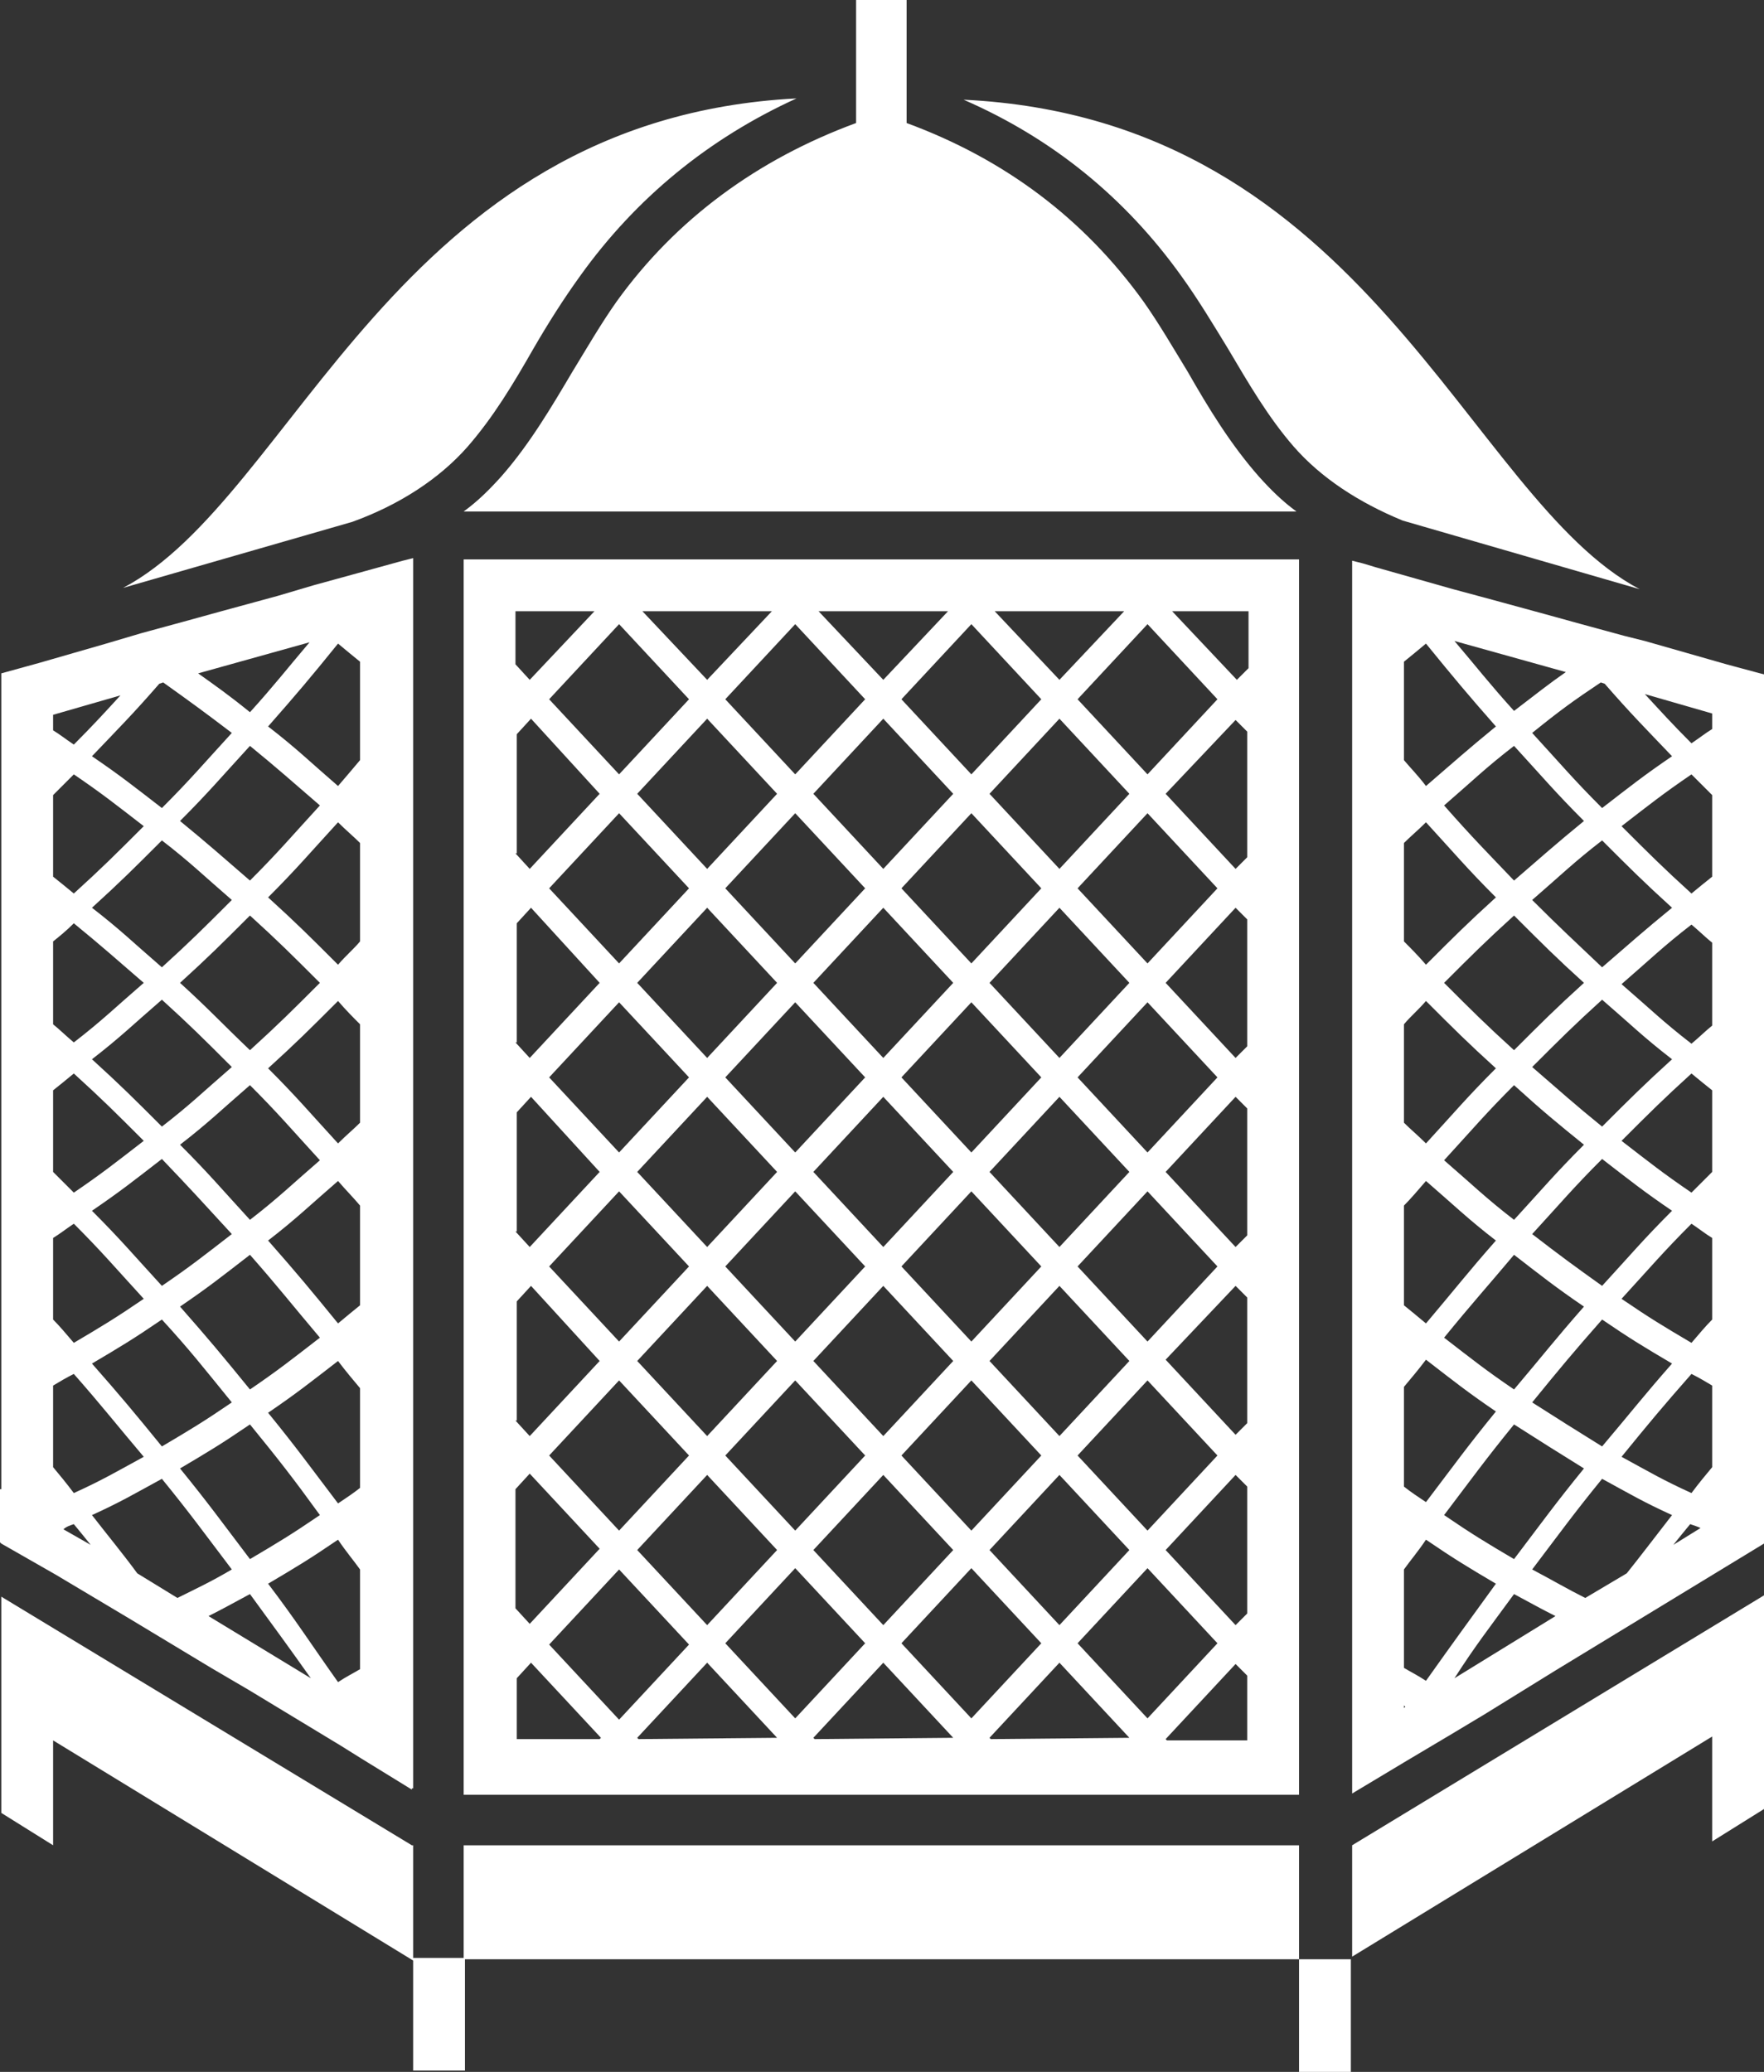 <?xml version="1.0" encoding="utf-8"?>
<!-- Generator: Adobe Illustrator 18.1.1, SVG Export Plug-In . SVG Version: 6.00 Build 0)  -->
<svg version="1.1" id="Layer_1" xmlns="http://www.w3.org/2000/svg" xmlns:xlink="http://www.w3.org/1999/xlink" x="0px" y="0px"
	 viewBox="0 0 136.2 160" enable-background="new 0 0 136.2 160" xml:space="preserve">
<rect x="0" y="0" width="136.2" height="160" fill="#333333" stroke="none"/>
<path fill="#FFFFFF" d="M104.4,142.5l31.8-19.3v8.5h0v8l-4,2.5v-8.1l-27.8,17V142.5z M136.2,115v4.1v0.1h0l0,0l-16.1,9.8v0l-5.5,3.4
	h0l-2.5,1.5h0l-3.7,2.2l0,0l-4,2.4v-0.1v0v-4v-5.1v-5.3v-9.1v-5.3v-9.1v-5.3v-9.1v-5.3v-9.1V66v-9.1v-5.3v-8.3l0.8,0.2h0l1,0.3
	l6,1.7l2.6,0.7h0l4.4,1.2l2.9,0.8l3.3,0.9h0l1.6,0.4l6.3,1.8l0,0l2.6,0.7l0.4,0.1v0v4.1V63v4.1v6.8v4.1v6.8V89v6.8v4.2v6.8v4.1
	L136.2,115L136.2,115z M118.3,56.6c2.2,2.4,3.2,3.6,5.4,5.8c2.2-1.7,3.2-2.5,5.4-4c-2.1-2.2-3.2-3.3-5.2-5.6l-0.3-0.1
	C121.5,54.1,120.4,54.9,118.3,56.6z M111.5,103.3C111.5,103.3,111.5,103.3,111.5,103.3c2.2,1.7,3.2,2.5,5.4,4
	c2.2-2.6,3.2-3.9,5.4-6.4c0,0,0,0,0,0c0,0,0,0,0,0c0,0,0,0,0,0c0,0,0,0,0,0c-2.2-1.5-3.2-2.3-5.4-4
	C114.8,99.4,113.7,100.6,111.5,103.3C111.5,103.3,111.5,103.3,111.5,103.3C111.5,103.3,111.5,103.3,111.5,103.3
	C111.5,103.3,111.5,103.3,111.5,103.3z M116.9,70.7c-2.2,2-3.2,3-5.4,5.2c2.2,2.2,3.2,3.2,5.4,5.2c2.2-2.2,3.2-3.2,5.4-5.2
	C120.2,74,119.1,72.9,116.9,70.7z M116.9,68c2.2-1.9,3.2-2.8,5.4-4.6c-2.2-2.2-3.2-3.4-5.4-5.8c-2.2,1.7-3.2,2.7-5.4,4.6
	C113.7,64.7,114.8,65.8,116.9,68z M116.9,83.8c-2.2,2.2-3.2,3.4-5.4,5.8c2.2,1.9,3.2,2.9,5.4,4.6c2.2-2.4,3.2-3.6,5.4-5.8
	C120.2,86.7,119.1,85.8,116.9,83.8z M116.9,110c-2.2,2.7-3.2,4.1-5.4,7c2.2,1.5,3.2,2.1,5.4,3.4c2.2-2.9,3.2-4.3,5.4-7
	C120.2,112.1,119.1,111.4,116.9,110z M123.7,111.7c2.2-2.6,3.2-3.9,5.4-6.4c-2.2-1.3-3.2-1.9-5.4-3.4c-2.2,2.5-3.2,3.7-5.4,6.4
	C120.5,109.7,121.6,110.4,123.7,111.7z M123.7,99.3c2.2-2.4,3.2-3.6,5.4-5.8c-2.2-1.5-3.2-2.3-5.4-4c-2.2,2.2-3.2,3.4-5.4,5.8
	C120.5,97,121.6,97.8,123.7,99.3z M123.7,87c2.2-2.2,3.2-3.2,5.4-5.2c-2.2-1.7-3.2-2.7-5.4-4.6c-2.2,2-3.2,3-5.4,5.2
	C120.5,84.3,121.6,85.3,123.7,87z M123.7,74.7c2.2-1.9,3.2-2.8,5.4-4.6c-2.2-2-3.2-3-5.4-5.2c-2.2,1.7-3.2,2.7-5.4,4.6
	C120.5,71.7,121.6,72.7,123.7,74.7z M112.3,49.5c1.7,2,2.7,3.3,4.6,5.4c1.7-1.3,2.7-2.1,4-3L112.3,49.5z M108.4,58.7
	c0.5,0.6,1.1,1.2,1.7,2c2.2-1.9,3.2-2.8,5.4-4.6c-2.2-2.5-3.2-3.7-5.4-6.4c-0.6,0.5-1.2,1-1.7,1.4V58.7z M108.4,72.7
	c0.5,0.5,1.1,1.1,1.7,1.8c2.2-2.2,3.2-3.2,5.4-5.2c-2.2-2.2-3.2-3.4-5.4-5.8c-0.6,0.6-1.2,1.1-1.7,1.6V72.7z M108.4,86.7
	c0.5,0.5,1.1,1,1.7,1.6c2.2-2.4,3.2-3.6,5.4-5.8c-2.2-2-3.2-3-5.4-5.2c-0.6,0.7-1.2,1.2-1.7,1.8V86.7z M108.4,100.8
	c0.5,0.4,1.1,0.9,1.7,1.4c2.2-2.6,3.2-3.9,5.4-6.4c-2.2-1.7-3.2-2.7-5.4-4.6c-0.6,0.7-1.2,1.4-1.7,1.9V100.8z M108.4,114.8
	c0.5,0.4,1.1,0.8,1.7,1.2c2.2-2.9,3.2-4.3,5.4-7c-2.2-1.5-3.2-2.3-5.4-4c-0.6,0.8-1.2,1.5-1.7,2.1V114.8z M108.5,131.8
	c0,0-0.1-0.1-0.1-0.1v0.2L108.5,131.8z M115.5,122.3c-2.2-1.3-3.2-1.9-5.4-3.4c-0.6,0.9-1.2,1.6-1.7,2.3v7.6c0.5,0.3,1.1,0.6,1.7,1
	C112.3,126.7,113.4,125.2,115.5,122.3z M120.1,124.8c-1-0.5-1.9-1-3.2-1.7c-1.9,2.6-3,4-4.6,6.5L120.1,124.8z M129.1,117
	c-2.2-1-3.2-1.6-5.4-2.8c-2.2,2.7-3.2,4.1-5.4,7c1.7,0.9,2.7,1.5,4.1,2.2l3.2-1.9C126.8,120,127.7,118.8,129.1,117z M131.3,118
	c-0.2-0.1-0.5-0.2-0.8-0.3c-0.5,0.6-0.9,1.1-1.3,1.6L131.3,118z M132.2,107c-0.5-0.3-1-0.6-1.6-0.9c-2.2,2.5-3.2,3.7-5.4,6.4
	c2.2,1.2,3.2,1.8,5.4,2.8c0.6-0.8,1.1-1.4,1.6-2V107z M132.2,95.6c-0.5-0.3-1-0.7-1.6-1.1c-2.2,2.2-3.2,3.4-5.4,5.8c0,0,0,0,0,0
	c0,0,0,0,0,0c0,0,0,0,0,0c0,0,0,0,0,0c2.2,1.5,3.2,2.1,5.4,3.4c0.6-0.7,1.1-1.3,1.6-1.8V95.6z M132.2,84.2c-0.5-0.4-1-0.8-1.6-1.3
	c-2.2,2-3.2,3-5.4,5.2c2.2,1.7,3.2,2.5,5.4,4c0.6-0.6,1.1-1.1,1.6-1.6V84.2z M132.2,72.8c-0.5-0.4-1-0.9-1.6-1.4
	c-2.2,1.7-3.2,2.7-5.4,4.6c2.2,1.9,3.2,2.9,5.4,4.6c0.6-0.5,1.1-1,1.6-1.4V72.8z M132.2,61.4c-0.5-0.5-1-1-1.6-1.6
	c-2.2,1.5-3.2,2.3-5.4,4c2.2,2.2,3.2,3.2,5.4,5.2c0.6-0.5,1.1-0.9,1.6-1.3V61.4z M132.2,55.1l-5.2-1.5c1.2,1.3,2.1,2.3,3.6,3.8
	c0.6-0.4,1.1-0.8,1.6-1.1V55.1z M91.2,21.3c1.3,1.8,2.5,3.8,3.6,5.6c1.6,2.7,3.1,5.3,5.1,7.6c2.1,2.4,5,4.3,8.4,5.7l18.3,5.3
	c-13.3-7-21-36.3-52.2-37.8C81.3,10.7,86.9,15.3,91.2,21.3z M100.3,142.5H35.8v8.8v0h64.5v8.7h4v-8.7h-4V142.5z M47.6,23.3
	c-1.2,1.7-2.3,3.6-3.4,5.4c-1.6,2.7-3.3,5.6-5.5,8.1c-0.9,1-1.8,1.9-2.9,2.7h32.2h0h32.1c-1.1-0.8-2-1.7-2.9-2.7
	c-2.2-2.5-3.9-5.3-5.5-8.1c-1.1-1.8-2.2-3.7-3.4-5.4c-4.6-6.4-10.7-11-18.3-13.8V7V0h-2h0h-1.9h0v9.5h0
	C58.5,12.3,52.2,16.9,47.6,23.3z M38.9,43.2L38.9,43.2l4.2,0l0,0h2.8l0,0h3.8l0,0h2.8l0,0h4.2l0,0h2.8l0,0h3.8l0,0h2.8l0,0h4.2l0,0
	h2.8l0,0h3.8l0,0h2.8l0,0h4.2l0,0h2.8l0,0h3.8l0,0h2.8l0,0h4.2l0,0h2.8v0v3v1.2v3v7.4v3v1.2v3v7.4v3v1.2v3v7.4v3v1.2v3v7.4v3v1.2v3
	v7.4v3v1.2v3v7.4v3v0.7v0.5v3v0.6H35.8v-0.8v-3v-0.2v-0.4v-3v-8v-3v-0.6v-3v-8v-3v-0.6v-3v-8v-3v-0.6v-3v-8v-3v-0.6v-3v-8v-3V61v-3
	v-8v-3v-0.6v-3v-0.2h0.2l0,0H38.9z M49.2,105.1L49.2,105.1l5.4,5.8l5.4-5.8l0,0l0,0l0,0l0,0l-5.4-5.8L49.2,105.1L49.2,105.1
	L49.2,105.1L49.2,105.1z M87.2,105.1L87.2,105.1l-5.4-5.8l-5.4,5.8l0,0l0,0l0,0l0,0l5.4,5.8L87.2,105.1L87.2,105.1L87.2,105.1
	L87.2,105.1z M73.6,105.1L73.6,105.1L73.6,105.1L73.6,105.1l-5.4-5.8l-5.4,5.8l0,0l0,0l0,0l0,0l5.4,5.8L73.6,105.1L73.6,105.1z
	 M61.4,92L56,97.8l5.4,5.8l5.4-5.8L61.4,92z M68.2,96.3l5.4-5.8l-5.4-5.8l-5.4,5.8L68.2,96.3z M75,103.6l5.4-5.8L75,92l-5.4,5.8
	L75,103.6z M81.8,96.3l5.4-5.8l-5.4-5.8l-5.4,5.8L81.8,96.3z M81.8,81.7l5.4-5.8l-5.4-5.8l-5.4,5.8L81.8,81.7z M75,77.4l-5.4,5.8
	L75,89l5.4-5.8L75,77.4z M73.6,75.9l-5.4-5.8l-5.4,5.8l5.4,5.8L73.6,75.9z M61.4,77.4L56,83.2l5.4,5.8l5.4-5.8L61.4,77.4z M60,75.9
	l-5.4-5.8l-5.4,5.8l5.4,5.8L60,75.9z M54.6,84.7l-5.4,5.8l5.4,5.8l5.4-5.8L54.6,84.7z M54.6,113.9l-5.4,5.8l5.4,5.8l5.4-5.8
	L54.6,113.9z M61.4,118.2l5.4-5.8l-5.4-5.8l-5.4,5.8L61.4,118.2z M62.8,119.7l5.4,5.8l5.4-5.8l-5.4-5.8L62.8,119.7z M75,118.2
	l5.4-5.8l-5.4-5.8l-5.4,5.8L75,118.2z M76.4,119.7l5.4,5.8l5.4-5.8l-5.4-5.8L76.4,119.7z M88.6,118.2l5.4-5.8l-5.4-5.8l-5.4,5.8
	L88.6,118.2z M88.6,103.6l5.4-5.8L88.6,92l-5.4,5.8L88.6,103.6z M88.6,89l5.4-5.8l-5.4-5.8l-5.4,5.8L88.6,89z M88.6,74.4l5.4-5.8
	l-5.4-5.8l-5.4,5.8L88.6,74.4z M87.2,61.3l-5.4-5.8l-5.4,5.8l5.4,5.8L87.2,61.3z M75,62.8l-5.4,5.8l5.4,5.8l5.4-5.8L75,62.8z
	 M73.6,61.3l-5.4-5.8l-5.4,5.8l5.4,5.8L73.6,61.3z M61.4,62.8L56,68.6l5.4,5.8l5.4-5.8L61.4,62.8z M60,61.3l-5.4-5.8l-5.4,5.8
	l5.4,5.8L60,61.3z M47.8,62.8l-5.4,5.8l5.4,5.8l5.4-5.8L47.8,62.8z M47.8,77.4l-5.4,5.8l5.4,5.8l5.4-5.8L47.8,77.4z M47.8,92
	l-5.4,5.8l5.4,5.8l5.4-5.8L47.8,92z M47.8,106.6l-5.4,5.8l5.4,5.8l5.4-5.8L47.8,106.6z M47.8,121.2l-5.4,5.8l5.4,5.8l5.4-5.8
	L47.8,121.2z M60,134.2l-5.4-5.8l-5.4,5.8l0.1,0.1L60,134.2L60,134.2z M61.4,132.7l5.4-5.8l-5.4-5.8l-5.4,5.8L61.4,132.7z
	 M73.6,134.2l-5.4-5.8l-5.4,5.8l0.1,0.1L73.6,134.2L73.6,134.2z M75,132.7l5.4-5.8l-5.4-5.8l-5.4,5.8L75,132.7z M87.2,134.2
	l-5.4-5.8l-5.4,5.8l0.1,0.1L87.2,134.2L87.2,134.2z M88.6,132.7l5.4-5.8l-5.4-5.8l-5.4,5.8L88.6,132.7z M96.3,129.4l-0.9-0.9
	l-5.4,5.8l0.1,0.1h6.2V129.4z M96.3,114.8l-0.9-0.9l-5.4,5.8l5.4,5.8l0.9-0.9V114.8z M96.3,100.2l-0.9-0.9L90,105l0,0l0,0l0,0l0,0
	l5.4,5.8l0.9-0.9V100.2z M96.3,85.6l-0.9-0.9L90,90.5l5.4,5.8l0.9-0.9V85.6z M96.3,71l-0.9-0.9L90,75.9l5.4,5.8l0.9-0.9V71z
	 M96.3,56.5l-0.9-0.9L90,61.3l5.4,5.8l0.9-0.9V56.5z M90.5,47.2l5,5.3l0.9-0.9v-4.4H90.5z M88.6,48.2L83.2,54l5.4,5.8L94,54
	L88.6,48.2z M76.8,47.2l5,5.3l5-5.3H76.8z M75,48.2L69.6,54l5.4,5.8l5.4-5.8L75,48.2z M63.2,47.2l5,5.3l5-5.3H63.2z M61.4,48.2
	L56,54l5.4,5.8l5.4-5.8L61.4,48.2z M49.6,47.2l5,5.3l5-5.3H49.6z M47.8,48.2L42.4,54l5.4,5.8l5.4-5.8L47.8,48.2z M39.8,51.3l1.1,1.2
	l5-5.3h-6.1V51.3z M39.8,65.9l1.1,1.2l5.4-5.8L41,55.5l-1.1,1.2V65.9z M39.8,80.5l1.1,1.2l5.4-5.8L41,70.1l-1.1,1.2V80.5z
	 M39.8,95.1l1.1,1.2l5.4-5.8L41,84.7l-1.1,1.2V95.1z M39.8,109.7l1.1,1.2l5.4-5.8l0,0l0,0l0,0l0,0L41,99.3l-1.1,1.2V109.7z
	 M39.8,124.2l1.1,1.2l5.4-5.8l-5.4-5.8l-1.1,1.2V124.2z M39.8,134.3h6.5l0.1-0.1l-5.4-5.8l-1.1,1.2V134.3z M31.8,142.5L0.1,123.3
	l0,8.7h0v8l4,2.5v-8.1l27.8,17v0h0v8.5h4v-8.7h-4V142.5z M36.1,34.5c2-2.3,3.5-4.8,5.1-7.6c1.1-1.9,2.3-3.8,3.6-5.6
	c4.3-6,9.9-10.6,16.7-13.7c-31,1.6-38.7,30.8-52,37.8l17.7-5.1C30.8,39,33.9,37,36.1,34.5z M0.1,119.2L0.1,119.2L0,119.1V115l0.1,0
	v-4.2v-4.1v-6.8v-4.2V89v-4.1v-6.8v-4.1v-6.8V63v-6.8V52v0l0,0c0,0,0,0,0,0L3,51.2l5.2-1.5l2.7-0.8h0l3.3-0.9l2.9-0.8v0l4.4-1.2
	l2.7-0.8l4-1.1l2.9-0.8l0,0l0.8-0.2v8.3v5.3V66v5.3v9.1v5.3v9.1v5.3v9.1v5.3v9.1v5.3v9.1v0.1l-0.1,0v0.1l-3.9-2.4l0,0l-1.6-1
	l-7.1-4.3l-2.9-1.7l0,0l-6.3-3.8l0,0l-5.7-3.4L0.1,119.2L0.1,119.2z M7,119.3c-0.4-0.5-0.8-1-1.3-1.6c-0.3,0.1-0.6,0.2-0.8,0.4
	L7,119.3z M13.7,123.4c1.4-0.7,2.5-1.2,4.2-2.2c-2.2-2.9-3.2-4.3-5.4-7c-2.2,1.2-3.2,1.8-5.4,2.8c1.4,1.8,2.4,3,3.5,4.5L13.7,123.4z
	 M24.7,103.3C24.7,103.3,24.7,103.3,24.7,103.3c-2.2-2.6-3.2-3.9-5.4-6.4c-2.2,1.7-3.2,2.5-5.4,4c0,0,0,0,0,0c0,0,0,0,0,0
	c0,0,0,0,0,0c0,0,0,0,0,0c2.2,2.5,3.2,3.7,5.4,6.4C21.5,105.8,22.5,105,24.7,103.3C24.7,103.3,24.7,103.3,24.7,103.3
	C24.7,103.3,24.7,103.3,24.7,103.3C24.7,103.3,24.7,103.3,24.7,103.3z M19.3,110c-2.2,1.5-3.2,2.1-5.4,3.4c2.2,2.7,3.2,4.1,5.4,7
	c2.2-1.3,3.2-1.9,5.4-3.4C22.6,114.1,21.5,112.7,19.3,110z M19.3,94.2c2.2-1.7,3.2-2.7,5.4-4.6c-2.2-2.4-3.2-3.6-5.4-5.8
	c-2.2,1.9-3.2,2.9-5.4,4.6C16.1,90.6,17.1,91.8,19.3,94.2z M19.3,81.1c2.2-2,3.2-3,5.4-5.2c-2.2-2.2-3.2-3.2-5.4-5.2
	c-2.2,2.2-3.2,3.2-5.4,5.2C16.1,77.9,17.1,79,19.3,81.1z M19.3,68c2.2-2.2,3.2-3.4,5.4-5.8c-2.2-1.9-3.2-2.8-5.4-4.6
	c-2.2,2.4-3.2,3.6-5.4,5.8C16.1,65.2,17.1,66.1,19.3,68z M12.5,64.9c-2.2,2.2-3.2,3.2-5.4,5.2c2.2,1.7,3.2,2.7,5.4,4.6
	c2.2-2,3.2-3,5.4-5.2C15.7,67.6,14.7,66.6,12.5,64.9z M12.5,77.2c-2.2,1.9-3.2,2.9-5.4,4.6c2.2,2,3.2,3,5.4,5.2
	c2.2-1.7,3.2-2.7,5.4-4.6C15.7,80.2,14.7,79.2,12.5,77.2z M12.5,89.5c-2.2,1.7-3.2,2.5-5.4,4c2.2,2.2,3.2,3.4,5.4,5.8
	c2.2-1.5,3.2-2.3,5.4-4C15.7,92.9,14.7,91.8,12.5,89.5z M12.5,101.9c-2.2,1.5-3.2,2.1-5.4,3.4c2.2,2.5,3.2,3.7,5.4,6.4
	c2.2-1.3,3.2-1.9,5.4-3.4C15.7,105.6,14.7,104.3,12.5,101.9z M24,129.6c-1.7-2.4-2.8-3.9-4.7-6.5c-1.3,0.7-2.2,1.2-3.2,1.7L24,129.6
	z M27.8,121.2c-0.5-0.7-1.1-1.4-1.7-2.3c-2.2,1.5-3.2,2.1-5.4,3.4c2.2,2.9,3.2,4.5,5.4,7.6c0.6-0.4,1.2-0.7,1.7-1V121.2z
	 M27.8,107.2c-0.5-0.6-1.1-1.3-1.7-2.1c-2.2,1.7-3.2,2.5-5.4,4c2.2,2.7,3.2,4.1,5.4,7c0.6-0.4,1.2-0.8,1.7-1.2V107.2z M27.8,93.1
	c-0.5-0.6-1.1-1.2-1.7-1.9c-2.2,1.9-3.2,2.9-5.4,4.6c2.2,2.5,3.2,3.7,5.4,6.4c0.6-0.5,1.2-1,1.7-1.4V93.1z M27.8,79.1
	c-0.5-0.5-1.1-1.1-1.7-1.8c-2.2,2.2-3.2,3.2-5.4,5.2c2.2,2.2,3.2,3.4,5.4,5.8c0.6-0.6,1.2-1.1,1.7-1.6V79.1z M27.8,65.1
	c-0.5-0.5-1.1-1-1.7-1.6c-2.2,2.4-3.2,3.6-5.4,5.8c2.2,2,3.2,3,5.4,5.2c0.6-0.7,1.2-1.2,1.7-1.8V65.1z M20.7,56.1
	c2.2,1.7,3.2,2.7,5.4,4.6c0.6-0.7,1.2-1.4,1.7-2v-7.6c-0.5-0.4-1.1-0.9-1.7-1.4C24,52.3,22.9,53.6,20.7,56.1z M15.3,52
	c1.4,1,2.4,1.7,4,3c1.9-2.1,2.9-3.4,4.6-5.4L15.3,52z M7.1,58.4c2.2,1.5,3.2,2.3,5.4,4c2.2-2.2,3.2-3.4,5.4-5.8
	c-2.1-1.6-3.2-2.4-5.3-3.9l-0.3,0.1C10.3,55.1,9.2,56.2,7.1,58.4z M4.1,56.4c0.5,0.3,1,0.7,1.6,1.1c1.5-1.5,2.5-2.6,3.6-3.8
	l-5.2,1.5V56.4z M4.1,67.7c0.5,0.4,1,0.8,1.6,1.3c2.2-2,3.2-3,5.4-5.2c-2.2-1.7-3.2-2.5-5.4-4c-0.6,0.6-1.1,1.1-1.6,1.6V67.7z
	 M4.1,79.1c0.5,0.4,1,0.9,1.6,1.4c2.2-1.7,3.2-2.7,5.4-4.6c-2.2-1.9-3.2-2.8-5.4-4.6c-0.6,0.6-1.1,1-1.6,1.4V79.1z M4.1,90.5
	c0.5,0.5,1,1,1.6,1.6c2.2-1.5,3.2-2.3,5.4-4c-2.2-2.2-3.2-3.2-5.4-5.2c-0.6,0.5-1.1,0.9-1.6,1.3V90.5z M4.1,101.9
	c0.5,0.5,1,1.1,1.6,1.8c2.2-1.3,3.2-1.9,5.4-3.4c0,0,0,0,0,0c0,0,0,0,0,0c0,0,0,0,0,0c0,0,0,0,0,0c-2.2-2.4-3.2-3.6-5.4-5.8
	c-0.6,0.4-1.1,0.8-1.6,1.1V101.9z M4.1,113.3c0.5,0.6,1,1.2,1.6,2c2.2-1,3.2-1.6,5.4-2.8c-2.2-2.6-3.2-3.9-5.4-6.4
	c-0.6,0.3-1.1,0.6-1.6,0.9V113.3z"/>
</svg>

